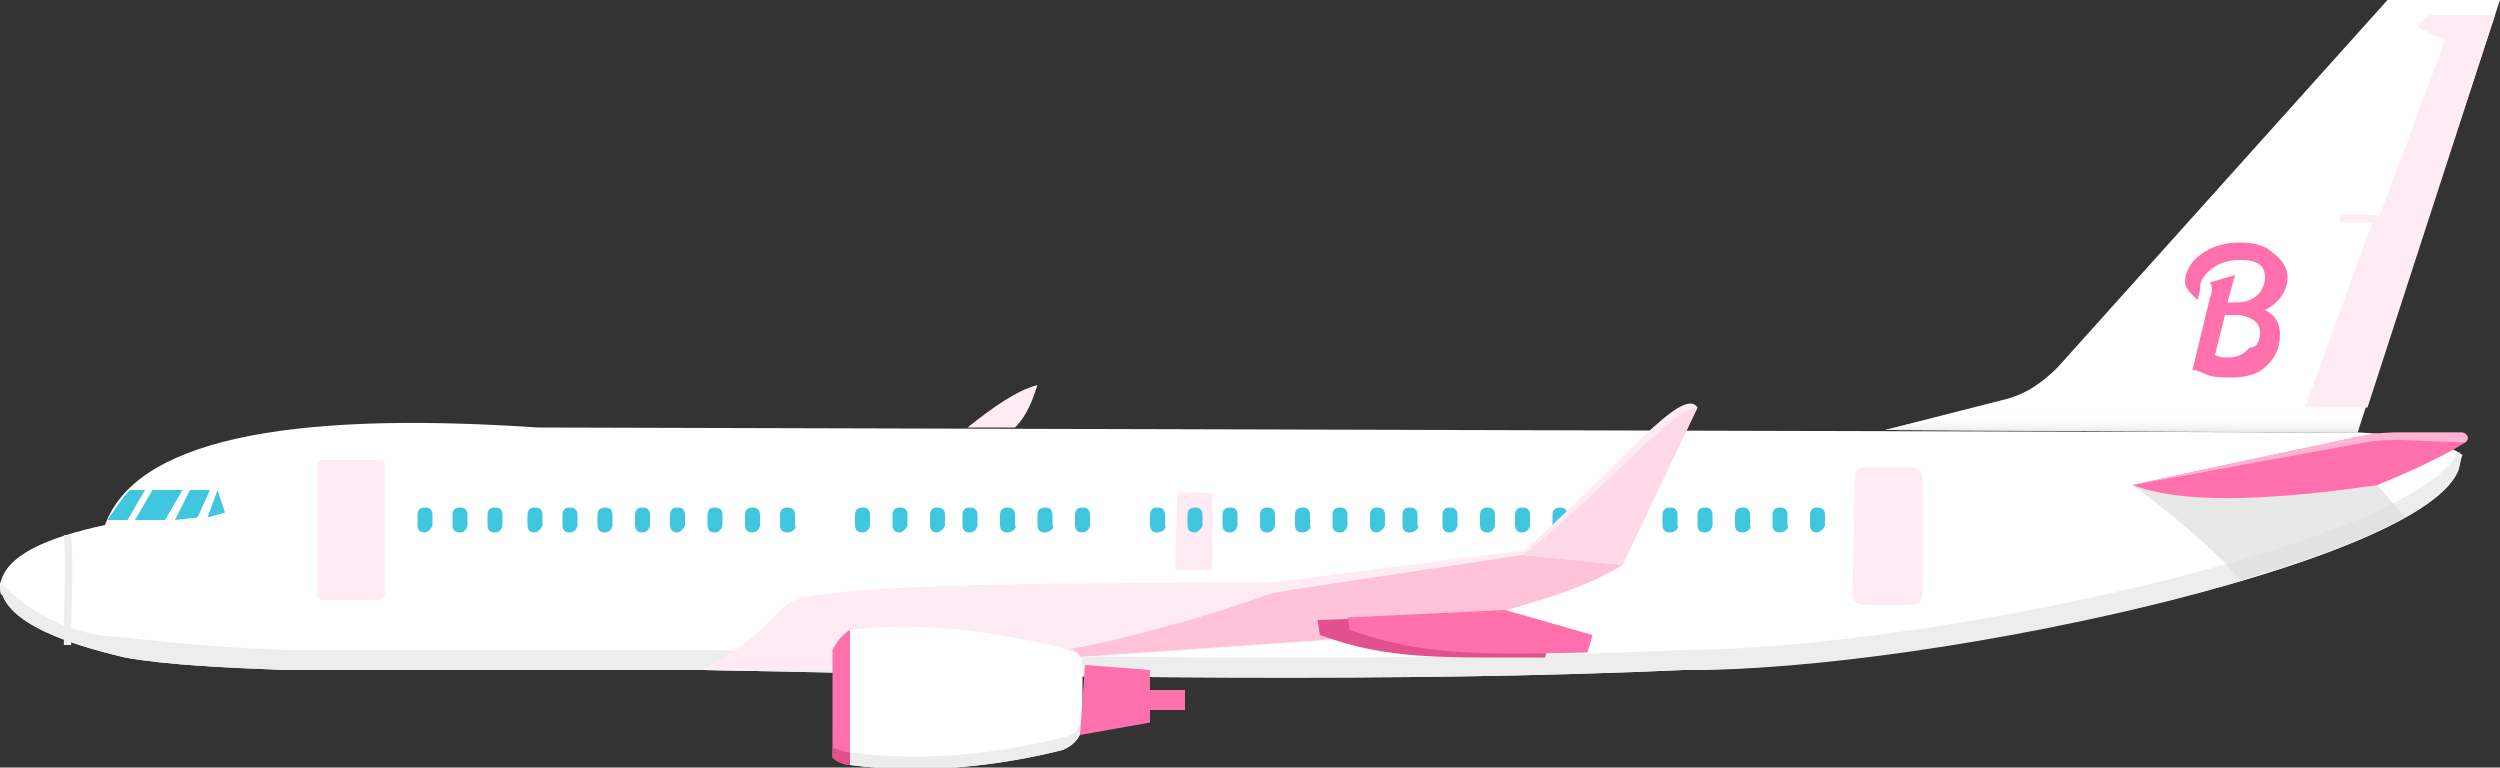 <?xml version="1.0" encoding="utf-8"?>
<!-- Generator: Adobe Illustrator 26.5.3, SVG Export Plug-In . SVG Version: 6.00 Build 0)  -->
<svg version="1.1" id="Layer_1" xmlns="http://www.w3.org/2000/svg" xmlns:xlink="http://www.w3.org/1999/xlink" x="0px" y="0px"
	 viewBox="0 0 100 30.7" style="enable-background:new 0 0 100 30.7;" xml:space="preserve">
<rect x="0" y="0" width="100" height="30.7" fill="#333333" stroke="none"/>
<style type="text/css">
	.st0{fill:#FFFFFF;}
	.st1{fill:#EDEDED;}
	.st2{fill:#41C6E0;}
	.st3{fill:#FFEBF3;}
	.st4{fill:none;stroke:#EDEDED;stroke-width:0.293;stroke-miterlimit:10;}
	.st5{fill:url(#SVGID_1_);}
	.st6{fill:#FFC2D9;}
	.st7{fill:#FF70AC;}
	.st8{fill:#E0518D;}
	.st9{fill:#FFD9E7;}
	.st10{opacity:0.68;fill:#DEDEDE;enable-background:new    ;}
	.st11{fill:#FFB3D3;}
	.st12{fill:none;}
	.st13{enable-background:new    ;}
</style>
<g>
	<path class="st0" d="M98.3,18.9c-1.8,3.8-21.5,7.9-31,7.9c-10.9,0.5-24.5,0.3-39.2,0H11.4c-2.5-0.1-4.7-0.2-6.4-0.5
		c-2.6-0.6-4.5-1.4-4.9-2.5C0,23.8,0,23.6,0,23.4c0.2-1.2,1.9-1.9,4.2-2.4c1.2-3.3,7-4.6,17.3-3.9l72.9,0.2c1.6,0.1,3.1,0.2,4.1,0.9
		C98.4,18.4,98.4,18.7,98.3,18.9z"/>
	<path class="st1" d="M67.3,26.8c-10.9,0.5-24.5,0.3-39.2,0H11.4c-2.5-0.1-4.7-0.2-6.4-0.5c-2.9-0.7-5-1.6-5-3c0-0.1,1.6,2.1,5,2.2
		c1.7,0.2,3.9,0.4,6.4,0.5h16.7c14.6,0.3,28.3,0.5,39.2,0c9.5,0,29.2-4.2,31-7.9c0,0,0.1,0,0.1,0C99.2,22.1,77.4,26.9,67.3,26.8z"/>
	<path class="st2" d="M62.4,21.3L62.4,21.3c-0.2,0-0.3-0.1-0.3-0.3v-0.4c0-0.2,0.1-0.3,0.3-0.3l0,0c0.2,0,0.3,0.1,0.3,0.3V21
		C62.7,21.1,62.5,21.3,62.4,21.3z"/>
	<path class="st0" d="M75.4,17.2l4.7-1.2c0.9-0.2,1.6-0.7,2.2-1.3L95.5,0h4.5l-5.7,17.3L75.4,17.2z"/>
	<path class="st3" d="M38.7,17.1c1-0.8,2-1.5,2.8-1.7c-0.2,0.6-0.4,1.2-0.9,1.7H38.7z"/>
	<path class="st3" d="M28.1,26.8c1.5-0.8,2.4-1.6,3-2.3c0.3-0.3,0.6-0.5,1-0.6c2.4-0.5,9.2-0.6,18.8-0.6L61,22
		c3.9-3.5,6.3-6.6,6.9-5.7l-3,6.3c-1.4,0.9-3.4,1.5-5.5,1.9l-6.3,0.3l0.1,0.8C43.5,26.3,34.5,26.9,28.1,26.8z"/>
	<path class="st4" d="M2.7,21.4c0.1,1.2,0,2.7,0,4.4"/>
	<path class="st3" d="M12.9,18.4h2.3c0.1,0,0.2,0.1,0.2,0.2v5.2c0,0.1-0.1,0.2-0.2,0.2h-2.3c-0.1,0-0.2-0.1-0.2-0.2v-5.2
		C12.7,18.5,12.8,18.4,12.9,18.4z"/>
	<path class="st2" d="M5.2,19.6h0.6l-0.7,1.2H4.3C4.6,20.4,4.8,20,5.2,19.6z"/>
	<polygon class="st2" points="6.1,19.6 7.3,19.6 6.6,20.8 5.4,20.8 	"/>
	<polygon class="st2" points="7.6,19.6 8.4,19.6 7.9,20.7 7,20.8 	"/>
	<polygon class="st2" points="8.7,19.6 9,20.5 8.3,20.7 	"/>
	<polygon class="st3" points="99.8,0.6 97.1,0.6 96.7,1.1 97.8,1.6 95.2,8.6 93.6,8.6 93.6,8.9 94.9,8.9 92.2,16.3 94.7,16.3 	"/>
	<path class="st3" d="M74.6,18.7h1.9c0.2,0,0.4,0.2,0.4,0.4v4.7c0,0.2-0.2,0.4-0.4,0.4h-2c-0.2,0-0.4-0.2-0.4-0.4l0.1-4.7
		C74.2,18.8,74.4,18.7,74.6,18.7z"/>
	<path class="st3" d="M47.1,19.7h1.3c0,0,0.1,0,0.1,0.1v2.9c0,0,0,0.1-0.1,0.1h-1.3c0,0-0.1,0-0.1-0.1L47.1,19.7
		C47,19.8,47.1,19.7,47.1,19.7z"/>
	<path class="st2" d="M17,21.3L17,21.3c-0.2,0-0.3-0.1-0.3-0.3v-0.4c0-0.2,0.1-0.3,0.3-0.3l0,0c0.2,0,0.3,0.1,0.3,0.3V21
		C17.3,21.1,17.1,21.3,17,21.3z"/>
	<path class="st2" d="M18.4,21.3L18.4,21.3c-0.2,0-0.3-0.1-0.3-0.3v-0.4c0-0.2,0.1-0.3,0.3-0.3l0,0c0.2,0,0.3,0.1,0.3,0.3V21
		C18.7,21.1,18.6,21.3,18.4,21.3z"/>
	<path class="st2" d="M19.8,21.3L19.8,21.3c-0.2,0-0.3-0.1-0.3-0.3v-0.4c0-0.2,0.1-0.3,0.3-0.3l0,0c0.2,0,0.3,0.1,0.3,0.3V21
		C20.1,21.1,20,21.3,19.8,21.3z"/>
	<path class="st2" d="M21.4,21.3L21.4,21.3c-0.2,0-0.3-0.1-0.3-0.3v-0.4c0-0.2,0.1-0.3,0.3-0.3l0,0c0.2,0,0.3,0.1,0.3,0.3V21
		C21.7,21.1,21.5,21.3,21.4,21.3z"/>
	<path class="st2" d="M22.8,21.3L22.8,21.3c-0.2,0-0.3-0.1-0.3-0.3v-0.4c0-0.2,0.1-0.3,0.3-0.3l0,0c0.2,0,0.3,0.1,0.3,0.3V21
		C23.1,21.1,23,21.3,22.8,21.3z"/>
	<path class="st2" d="M24.2,21.3L24.2,21.3c-0.2,0-0.3-0.1-0.3-0.3v-0.4c0-0.2,0.1-0.3,0.3-0.3l0,0c0.2,0,0.3,0.1,0.3,0.3V21
		C24.5,21.1,24.4,21.3,24.2,21.3z"/>
	<path class="st2" d="M25.7,21.3L25.7,21.3c-0.2,0-0.3-0.1-0.3-0.3v-0.4c0-0.2,0.1-0.3,0.3-0.3l0,0c0.2,0,0.3,0.1,0.3,0.3V21
		C26,21.1,25.9,21.3,25.7,21.3z"/>
	<path class="st2" d="M27.1,21.3L27.1,21.3c-0.2,0-0.3-0.1-0.3-0.3v-0.4c0-0.2,0.1-0.3,0.3-0.3l0,0c0.2,0,0.3,0.1,0.3,0.3V21
		C27.4,21.1,27.2,21.3,27.1,21.3z"/>
	<path class="st2" d="M28.6,21.3L28.6,21.3c-0.2,0-0.3-0.1-0.3-0.3v-0.4c0-0.2,0.1-0.3,0.3-0.3l0,0c0.2,0,0.3,0.1,0.3,0.3V21
		C28.9,21.1,28.8,21.3,28.6,21.3z"/>
	<path class="st2" d="M30.1,21.3L30.1,21.3c-0.2,0-0.3-0.1-0.3-0.3v-0.4c0-0.2,0.1-0.3,0.3-0.3l0,0c0.2,0,0.3,0.1,0.3,0.3V21
		C30.4,21.1,30.3,21.3,30.1,21.3z"/>
	<path class="st2" d="M31.5,21.3L31.5,21.3c-0.2,0-0.3-0.1-0.3-0.3v-0.4c0-0.2,0.1-0.3,0.3-0.3l0,0c0.2,0,0.3,0.1,0.3,0.3V21
		C31.9,21.1,31.7,21.3,31.5,21.3z"/>
	<path class="st2" d="M46.3,21.3L46.3,21.3c-0.2,0-0.3-0.1-0.3-0.3v-0.4c0-0.2,0.1-0.3,0.3-0.3l0,0c0.2,0,0.3,0.1,0.3,0.3V21
		C46.7,21.1,46.5,21.3,46.3,21.3z"/>
	<path class="st2" d="M47.8,21.3L47.8,21.3c-0.2,0-0.3-0.1-0.3-0.3v-0.4c0-0.2,0.1-0.3,0.3-0.3l0,0c0.2,0,0.3,0.1,0.3,0.3V21
		C48.1,21.1,47.9,21.3,47.8,21.3z"/>
	<path class="st2" d="M49.2,21.3L49.2,21.3c-0.2,0-0.3-0.1-0.3-0.3v-0.4c0-0.2,0.1-0.3,0.3-0.3l0,0c0.2,0,0.3,0.1,0.3,0.3V21
		C49.5,21.1,49.4,21.3,49.2,21.3z"/>
	<path class="st2" d="M50.7,21.3L50.7,21.3c-0.2,0-0.3-0.1-0.3-0.3v-0.4c0-0.2,0.1-0.3,0.3-0.3l0,0c0.2,0,0.3,0.1,0.3,0.3V21
		C51,21.1,50.9,21.3,50.7,21.3z"/>
	<path class="st2" d="M52.1,21.3L52.1,21.3c-0.2,0-0.3-0.1-0.3-0.3v-0.4c0-0.2,0.1-0.3,0.3-0.3l0,0c0.2,0,0.3,0.1,0.3,0.3V21
		C52.5,21.1,52.3,21.3,52.1,21.3z"/>
	<path class="st2" d="M53.6,21.3L53.6,21.3c-0.2,0-0.3-0.1-0.3-0.3v-0.4c0-0.2,0.1-0.3,0.3-0.3l0,0c0.2,0,0.3,0.1,0.3,0.3V21
		C53.9,21.1,53.8,21.3,53.6,21.3z"/>
	<path class="st2" d="M55.1,21.3L55.1,21.3c-0.2,0-0.3-0.1-0.3-0.3v-0.4c0-0.2,0.1-0.3,0.3-0.3l0,0c0.2,0,0.3,0.1,0.3,0.3V21
		C55.4,21.1,55.2,21.3,55.1,21.3z"/>
	<path class="st2" d="M56.4,21.3L56.4,21.3c-0.2,0-0.3-0.1-0.3-0.3v-0.4c0-0.2,0.1-0.3,0.3-0.3l0,0c0.2,0,0.3,0.1,0.3,0.3V21
		C56.8,21.1,56.6,21.3,56.4,21.3z"/>
	<path class="st2" d="M58,21.3L58,21.3c-0.2,0-0.3-0.1-0.3-0.3v-0.4c0-0.2,0.1-0.3,0.3-0.3l0,0c0.2,0,0.3,0.1,0.3,0.3V21
		C58.3,21.1,58.2,21.3,58,21.3z"/>
	<path class="st2" d="M59.5,21.3L59.5,21.3c-0.2,0-0.3-0.1-0.3-0.3v-0.4c0-0.2,0.1-0.3,0.3-0.3l0,0c0.2,0,0.3,0.1,0.3,0.3V21
		C59.8,21.1,59.7,21.3,59.5,21.3z"/>
	<path class="st2" d="M60.9,21.3L60.9,21.3c-0.2,0-0.3-0.1-0.3-0.3v-0.4c0-0.2,0.1-0.3,0.3-0.3l0,0c0.2,0,0.3,0.1,0.3,0.3V21
		C61.2,21.1,61.1,21.3,60.9,21.3z"/>
	<path class="st2" d="M34.5,21.3L34.5,21.3c-0.2,0-0.3-0.1-0.3-0.3v-0.4c0-0.2,0.1-0.3,0.3-0.3l0,0c0.2,0,0.3,0.1,0.3,0.3V21
		C34.8,21.1,34.7,21.3,34.5,21.3z"/>
	<path class="st2" d="M36,21.3L36,21.3c-0.2,0-0.3-0.1-0.3-0.3v-0.4c0-0.2,0.1-0.3,0.3-0.3l0,0c0.2,0,0.3,0.1,0.3,0.3V21
		C36.3,21.1,36.1,21.3,36,21.3z"/>
	<path class="st2" d="M37.5,21.3L37.5,21.3c-0.2,0-0.3-0.1-0.3-0.3v-0.4c0-0.2,0.1-0.3,0.3-0.3l0,0c0.2,0,0.3,0.1,0.3,0.3V21
		C37.8,21.1,37.6,21.3,37.5,21.3z"/>
	<path class="st2" d="M38.8,21.3L38.8,21.3c-0.2,0-0.3-0.1-0.3-0.3v-0.4c0-0.2,0.1-0.3,0.3-0.3l0,0c0.2,0,0.3,0.1,0.3,0.3V21
		C39.1,21.1,39,21.3,38.8,21.3z"/>
	<path class="st2" d="M40.3,21.3L40.3,21.3c-0.2,0-0.3-0.1-0.3-0.3v-0.4c0-0.2,0.1-0.3,0.3-0.3l0,0c0.2,0,0.3,0.1,0.3,0.3V21
		C40.7,21.1,40.5,21.3,40.3,21.3z"/>
	<path class="st2" d="M41.8,21.3L41.8,21.3c-0.2,0-0.3-0.1-0.3-0.3v-0.4c0-0.2,0.1-0.3,0.3-0.3l0,0c0.2,0,0.3,0.1,0.3,0.3V21
		C42.2,21.1,42,21.3,41.8,21.3z"/>
	<path class="st2" d="M43.3,21.3L43.3,21.3c-0.2,0-0.3-0.1-0.3-0.3v-0.4c0-0.2,0.1-0.3,0.3-0.3l0,0c0.2,0,0.3,0.1,0.3,0.3V21
		C43.6,21.1,43.5,21.3,43.3,21.3z"/>
	<path class="st2" d="M66.8,21.3L66.8,21.3c-0.2,0-0.3-0.1-0.3-0.3v-0.4c0-0.2,0.1-0.3,0.3-0.3l0,0c0.2,0,0.3,0.1,0.3,0.3V21
		C67.2,21.1,67,21.3,66.8,21.3z"/>
	<path class="st2" d="M68.2,21.3L68.2,21.3c-0.2,0-0.3-0.1-0.3-0.3v-0.4c0-0.2,0.1-0.3,0.3-0.3l0,0c0.2,0,0.3,0.1,0.3,0.3V21
		C68.5,21.1,68.4,21.3,68.2,21.3z"/>
	<path class="st2" d="M69.7,21.3L69.7,21.3c-0.2,0-0.3-0.1-0.3-0.3v-0.4c0-0.2,0.1-0.3,0.3-0.3l0,0c0.2,0,0.3,0.1,0.3,0.3V21
		C70.1,21.1,69.9,21.3,69.7,21.3z"/>
	<path class="st2" d="M71.2,21.3L71.2,21.3c-0.2,0-0.3-0.1-0.3-0.3v-0.4c0-0.2,0.1-0.3,0.3-0.3l0,0c0.2,0,0.3,0.1,0.3,0.3V21
		C71.6,21.1,71.4,21.3,71.2,21.3z"/>
	<path class="st2" d="M72.7,21.3L72.7,21.3c-0.2,0-0.3-0.1-0.3-0.3v-0.4c0-0.2,0.1-0.3,0.3-0.3l0,0c0.2,0,0.3,0.1,0.3,0.3V21
		C73,21.1,72.8,21.3,72.7,21.3z"/>
	
		<linearGradient id="SVGID_1_" gradientUnits="userSpaceOnUse" x1="85.025" y1="14.691" x2="85.025" y2="15.705" gradientTransform="matrix(1 0 0 -1 0 32)">
		<stop  offset="0" style="stop-color:#E6E7E8"/>
		<stop  offset="0.238" style="stop-color:#F3F4F4;stop-opacity:0.857"/>
		<stop  offset="0.544" style="stop-color:#FCFCFC;stop-opacity:0.674"/>
		<stop  offset="1" style="stop-color:#FFFFFF;stop-opacity:0.4"/>
	</linearGradient>
	<path class="st5" d="M75.4,17.2l18.9,0.1l0.3-1L79,16.4C77.8,16.6,76.6,16.9,75.4,17.2z"/>
	<path class="st6" d="M64.9,22.6l-4-0.4l-9.3,1.4c-0.4,0.1-0.8,0.1-1.2,0.3c-3.2,1.1-6.9,2.1-10.9,2.6c5.1-0.3,10.3-0.7,13.4-0.9
		l7-1.1C61.7,24,63.4,23.5,64.9,22.6z"/>
	<path class="st7" d="M34,25.2v5.4c-0.2,0-0.5-0.1-0.7-0.3v-4.3C33.5,25.6,33.8,25.3,34,25.2z"/>
	<path class="st0" d="M43.3,26.6v2.3c0,0.5-0.3,0.9-0.8,1.1c-2.4,0.6-5.4,1-8.5,0.6v-5.4c2.4-0.3,5.3-0.1,8.8,0.8
		C43.1,26,43.3,26.3,43.3,26.6z"/>
	<path class="st8" d="M34,30.1v0.5c-0.2,0-0.5-0.1-0.7-0.3v-0.4C33.6,30,33.8,30.1,34,30.1z"/>
	<path class="st1" d="M43.3,28.5v0.4c0,0.5-0.3,0.9-0.8,1.1c-2.4,0.6-5.4,1-8.5,0.6v-0.5c3.1,0.4,6.1,0,8.5-0.6
		C43,29.4,43.3,29,43.3,28.5z"/>
	<polygon class="st7" points="43.2,29.4 46,28.9 46,26.8 43.4,26.6 	"/>
	<path class="st8" d="M52.8,25.4c2.7,1,4.9,0.9,9,0.9l0.2-0.7l-3.3-1l-6,0.2L52.8,25.4z"/>
	<rect x="46" y="27.6" class="st7" width="1.4" height="0.8"/>
	<path class="st9" d="M64.9,22.6l3-6.3c-0.9-0.1-4.3,3.9-7,5.9L64.9,22.6z"/>
	<path class="st10" d="M85.3,19.4c1.9,1.4,3.5,2.8,4.3,3.8c2.5-0.7,4.7-1.5,6.6-2.5l-1.1-1.3H85.3z"/>
	<path class="st7" d="M85.3,19.4c3.2-0.7,6.5-1.4,8.9-1.9c0.6-0.1,1.2-0.2,1.8-0.2h2.5c0.2,0,0.3,0.3,0.1,0.4
		c-0.6,0.4-1.8,1-3.5,1.7C90.3,20.1,87.1,20.1,85.3,19.4z"/>
	<path class="st11" d="M85.3,19.4l9.3-2c0.6-0.1,1-0.1,1.4-0.1h2.5c0.2,0.1,0.3,0.2,0.1,0.4L96,17.6c-0.4,0-0.9,0-1.4,0.1L85.3,19.4
		z"/>
	<path class="st7" d="M54,25.2c2.8,1,5.1,1,9.5,0.9l0.2-0.7l-3.5-1l-6.3,0.3L54,25.2z"/>
	<rect x="87.2" y="10.4" class="st12" width="4.6" height="5.8"/>
	<g class="st13">
		<path class="st7" d="M91.5,11.1c0,0.5-0.3,1-0.9,1.3c0.4,0.2,0.6,0.5,0.6,1c0,0.5-0.2,0.9-0.5,1.2c-0.4,0.4-0.9,0.5-1.5,0.5
			c-0.3,0-0.6,0-0.9-0.1c-0.2-0.1-0.4-0.2-0.6-0.2l0.7-2.9c0.1-0.2,0.1-0.4,0-0.6l1-0.3l-0.3,1.1h0.1c0.3,0,0.6,0,0.8-0.1
			c0.2-0.1,0.3-0.2,0.4-0.3c0.1-0.2,0.2-0.3,0.2-0.6c0-0.5-0.3-0.7-1-0.7c-0.6,0-1,0.2-1.3,0.5c-0.2,0.2-0.3,0.4-0.3,0.6
			c0,0.1,0,0.2-0.1,0.5c-0.2-0.2-0.3-0.3-0.3-0.3c-0.1-0.1-0.2-0.3-0.2-0.4c0-0.4,0.2-0.8,0.6-1.1c0.4-0.3,0.9-0.5,1.6-0.5
			c0.5,0,1,0.1,1.3,0.4C91.3,10.4,91.5,10.7,91.5,11.1z M90.4,13.3c0-0.4-0.3-0.6-0.8-0.7c-0.1,0-0.3,0-0.6,0l-0.4,1.6
			c0.2,0.1,0.4,0.1,0.5,0.1c0.4,0,0.6-0.1,0.9-0.4C90.3,13.9,90.4,13.6,90.4,13.3z"/>
	</g>
</g>
</svg>
